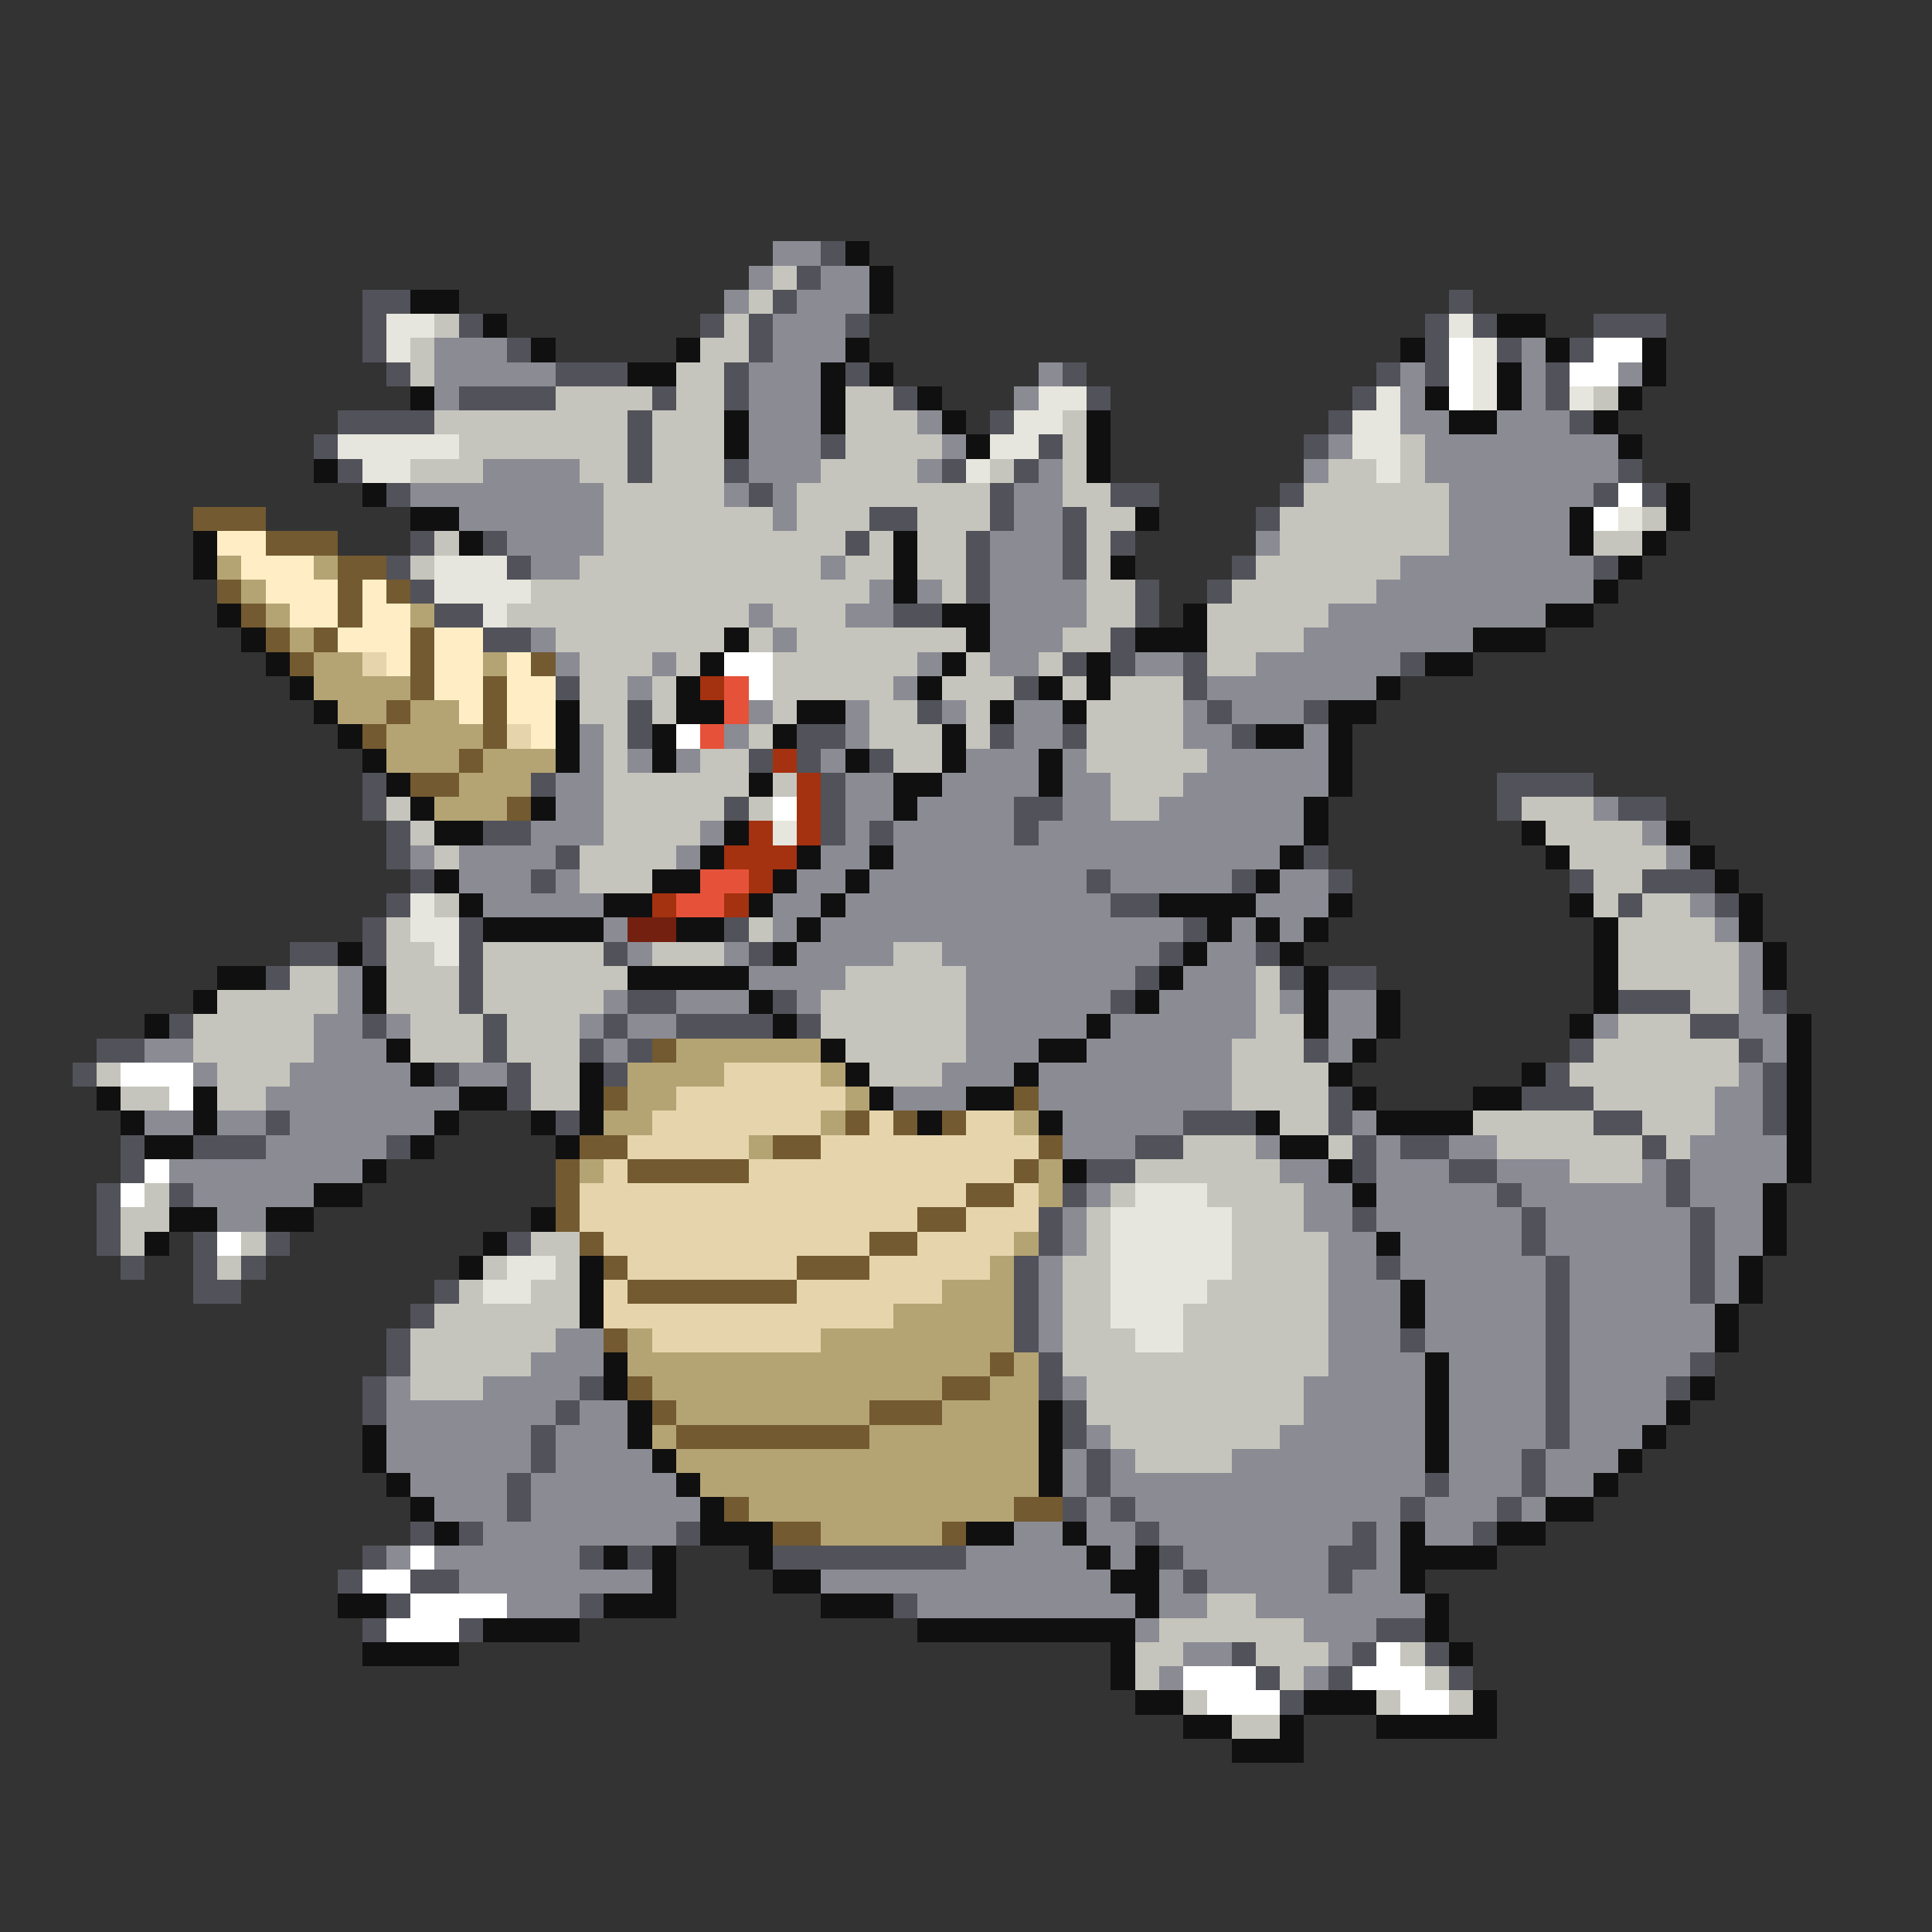 <svg xmlns="http://www.w3.org/2000/svg" viewBox="0 -0.5 80 80" shape-rendering="crispEdges">
<rect x="0" y="-0.5" width="80" height="80" fill="#333333" stroke="none"/>
<path stroke="#8b8b94" d="M32 10h2M31 11h1M34 11h2M30 12h1M33 12h3M32 13h3M18 14h3M32 14h3M63 14h1M18 15h5M31 15h3M43 15h1M58 15h1M63 15h1M67 15h1M18 16h1M31 16h3M42 16h1M58 16h1M63 16h1M31 17h3M38 17h1M58 17h2M62 17h3M31 18h3M39 18h1M55 18h1M59 18h8M20 19h4M31 19h3M38 19h1M43 19h1M54 19h1M59 19h8M17 20h8M30 20h1M32 20h1M42 20h2M60 20h6M19 21h6M32 21h1M42 21h2M60 21h5M21 22h4M41 22h3M52 22h1M60 22h5M22 23h2M34 23h1M41 23h3M58 23h8M36 24h1M38 24h1M41 24h4M57 24h9M31 25h1M35 25h2M41 25h4M55 25h9M22 26h1M32 26h1M41 26h3M54 26h7M23 27h1M27 27h1M38 27h1M41 27h2M47 27h2M52 27h6M26 28h1M37 28h1M50 28h7M31 29h1M35 29h1M39 29h1M42 29h2M49 29h1M51 29h3M24 30h1M30 30h1M35 30h1M42 30h2M49 30h2M54 30h1M24 31h1M26 31h1M28 31h1M34 31h1M40 31h3M44 31h1M50 31h5M23 32h2M35 32h2M39 32h4M44 32h2M49 32h6M23 33h2M35 33h2M38 33h4M44 33h2M48 33h6M66 33h1M22 34h3M29 34h1M35 34h1M37 34h5M43 34h11M68 34h1M17 35h1M19 35h4M28 35h1M34 35h2M37 35h16M69 35h1M19 36h3M23 36h1M33 36h2M36 36h9M46 36h5M53 36h2M20 37h5M32 37h2M35 37h11M52 37h3M70 37h1M25 38h1M32 38h1M34 38h15M51 38h1M53 38h1M71 38h1M26 39h1M30 39h1M33 39h4M39 39h9M50 39h2M72 39h1M14 40h1M31 40h4M40 40h7M49 40h3M72 40h1M14 41h1M25 41h1M28 41h3M33 41h1M40 41h6M48 41h4M53 41h1M55 41h2M72 41h1M13 42h2M16 42h1M24 42h1M26 42h2M40 42h5M46 42h6M55 42h2M66 42h1M72 42h2M6 43h2M13 43h3M25 43h1M40 43h3M45 43h6M55 43h1M73 43h1M8 44h1M12 44h5M19 44h2M39 44h3M43 44h8M72 44h1M11 45h8M37 45h3M43 45h8M71 45h2M6 46h2M9 46h2M12 46h6M44 46h5M56 46h1M71 46h2M11 47h5M44 47h3M52 47h1M57 47h1M60 47h2M70 47h4M7 48h8M53 48h2M57 48h3M62 48h3M68 48h1M70 48h4M8 49h5M45 49h1M54 49h2M57 49h5M63 49h6M70 49h3M9 50h2M44 50h1M54 50h2M57 50h6M64 50h6M71 50h2M44 51h1M55 51h2M58 51h5M64 51h6M71 51h2M43 52h1M55 52h2M58 52h6M65 52h5M71 52h1M43 53h1M55 53h3M59 53h5M65 53h5M71 53h1M43 54h1M55 54h3M59 54h5M65 54h6M23 55h2M43 55h1M55 55h3M59 55h5M65 55h6M22 56h3M55 56h4M60 56h4M65 56h5M16 57h1M20 57h4M44 57h1M54 57h5M60 57h4M65 57h4M16 58h7M24 58h2M54 58h5M60 58h4M65 58h4M16 59h6M23 59h3M45 59h1M53 59h6M60 59h4M65 59h3M16 60h6M23 60h4M44 60h1M46 60h1M51 60h8M60 60h3M64 60h3M17 61h4M22 61h6M44 61h1M46 61h13M60 61h3M64 61h2M18 62h3M22 62h7M45 62h1M47 62h11M59 62h3M63 62h1M20 63h8M42 63h2M45 63h2M48 63h8M57 63h1M59 63h2M16 64h1M18 64h6M40 64h5M46 64h1M49 64h6M57 64h1M19 65h8M34 65h12M48 65h1M50 65h5M56 65h2M21 66h3M38 66h9M48 66h2M52 66h7M47 67h1M54 67h3M49 68h2M55 68h1M48 69h1M54 69h1" />
<path stroke="#52525a" d="M34 10h1M33 11h1M15 12h2M32 12h1M60 12h1M15 13h1M19 13h1M29 13h1M31 13h1M35 13h1M59 13h1M61 13h1M66 13h3M15 14h1M21 14h1M31 14h1M59 14h1M62 14h1M65 14h1M16 15h1M23 15h3M30 15h1M35 15h1M44 15h1M57 15h1M59 15h1M64 15h1M19 16h4M27 16h1M30 16h1M37 16h1M45 16h1M56 16h1M64 16h1M14 17h4M26 17h1M41 17h1M55 17h1M65 17h1M13 18h1M26 18h1M34 18h1M43 18h1M54 18h1M14 19h1M26 19h1M30 19h1M39 19h1M42 19h1M67 19h1M16 20h1M31 20h1M41 20h1M46 20h2M53 20h1M66 20h1M68 20h1M36 21h2M41 21h1M44 21h1M52 21h1M17 22h1M20 22h1M35 22h1M40 22h1M44 22h1M46 22h1M16 23h1M21 23h1M40 23h1M44 23h1M51 23h1M66 23h1M17 24h1M40 24h1M47 24h1M50 24h1M18 25h2M37 25h2M47 25h1M20 26h2M46 26h1M44 27h1M46 27h1M49 27h1M58 27h1M23 28h1M42 28h1M49 28h1M26 29h1M38 29h1M50 29h1M54 29h1M26 30h1M33 30h2M41 30h1M44 30h1M51 30h1M31 31h1M33 31h1M36 31h1M15 32h1M22 32h1M34 32h1M62 32h4M15 33h1M30 33h1M34 33h1M42 33h2M62 33h1M67 33h2M16 34h1M20 34h2M34 34h1M36 34h1M42 34h1M16 35h1M23 35h1M54 35h1M17 36h1M22 36h1M45 36h1M51 36h1M55 36h1M65 36h1M68 36h3M16 37h1M46 37h2M67 37h1M71 37h1M15 38h1M19 38h1M30 38h1M49 38h1M12 39h2M15 39h1M19 39h1M25 39h1M31 39h1M48 39h1M52 39h1M11 40h1M19 40h1M47 40h1M53 40h1M55 40h2M19 41h1M26 41h2M32 41h1M46 41h1M67 41h3M73 41h1M7 42h1M15 42h1M20 42h1M25 42h1M28 42h4M33 42h1M70 42h2M4 43h2M20 43h1M24 43h1M26 43h1M54 43h1M65 43h1M72 43h1M3 44h1M18 44h1M21 44h1M25 44h1M64 44h1M73 44h1M21 45h1M55 45h1M63 45h3M73 45h1M11 46h1M23 46h1M49 46h3M55 46h1M66 46h2M73 46h1M5 47h1M8 47h3M16 47h1M47 47h2M56 47h1M58 47h2M68 47h1M5 48h1M45 48h2M56 48h1M60 48h2M69 48h1M4 49h1M7 49h1M44 49h1M62 49h1M69 49h1M4 50h1M43 50h1M56 50h1M63 50h1M70 50h1M4 51h1M8 51h1M11 51h1M21 51h1M43 51h1M63 51h1M70 51h1M5 52h1M8 52h1M10 52h1M42 52h1M57 52h1M64 52h1M70 52h1M8 53h2M18 53h1M42 53h1M64 53h1M70 53h1M17 54h1M42 54h1M64 54h1M16 55h1M42 55h1M58 55h1M64 55h1M16 56h1M43 56h1M64 56h1M70 56h1M15 57h1M24 57h1M43 57h1M64 57h1M69 57h1M15 58h1M23 58h1M44 58h1M64 58h1M22 59h1M44 59h1M64 59h1M22 60h1M45 60h1M63 60h1M21 61h1M45 61h1M59 61h1M63 61h1M21 62h1M44 62h1M46 62h1M58 62h1M62 62h1M17 63h1M19 63h1M28 63h1M47 63h1M56 63h1M61 63h1M15 64h1M24 64h1M26 64h1M32 64h8M48 64h1M55 64h2M14 65h1M17 65h2M49 65h1M55 65h1M16 66h1M24 66h1M37 66h1M15 67h1M19 67h1M57 67h2M51 68h1M56 68h1M59 68h1M52 69h1M55 69h1M60 69h1M53 70h1" />
<path stroke="#101010" d="M35 10h1M36 11h1M17 12h2M36 12h1M20 13h1M62 13h2M22 14h1M28 14h1M35 14h1M58 14h1M64 14h1M68 14h1M26 15h2M34 15h1M36 15h1M62 15h1M68 15h1M17 16h1M34 16h1M38 16h1M59 16h1M62 16h1M67 16h1M30 17h1M34 17h1M39 17h1M45 17h1M60 17h2M66 17h1M30 18h1M40 18h1M45 18h1M67 18h1M13 19h1M45 19h1M15 20h1M69 20h1M17 21h2M47 21h1M65 21h1M69 21h1M8 22h1M19 22h1M37 22h1M65 22h1M68 22h1M8 23h1M37 23h1M46 23h1M67 23h1M37 24h1M66 24h1M9 25h1M39 25h2M49 25h1M64 25h2M10 26h1M30 26h1M40 26h1M47 26h3M61 26h3M11 27h1M29 27h1M39 27h1M45 27h1M59 27h2M12 28h1M28 28h1M38 28h1M43 28h1M45 28h1M57 28h1M13 29h1M23 29h1M28 29h2M33 29h2M41 29h1M44 29h1M55 29h2M14 30h1M23 30h1M27 30h1M32 30h1M39 30h1M52 30h2M55 30h1M15 31h1M23 31h1M27 31h1M35 31h1M39 31h1M43 31h1M55 31h1M16 32h1M31 32h1M37 32h2M43 32h1M55 32h1M17 33h1M22 33h1M37 33h1M54 33h1M18 34h2M30 34h1M54 34h1M63 34h1M69 34h1M29 35h1M33 35h1M36 35h1M53 35h1M64 35h1M70 35h1M18 36h1M27 36h2M32 36h1M35 36h1M52 36h1M71 36h1M19 37h1M25 37h2M31 37h1M34 37h1M48 37h4M55 37h1M65 37h1M72 37h1M20 38h5M28 38h2M33 38h1M50 38h1M52 38h1M54 38h1M66 38h1M72 38h1M14 39h1M32 39h1M49 39h1M53 39h1M66 39h1M73 39h1M9 40h2M15 40h1M26 40h5M48 40h1M54 40h1M66 40h1M73 40h1M8 41h1M15 41h1M31 41h1M47 41h1M54 41h1M57 41h1M66 41h1M6 42h1M32 42h1M45 42h1M54 42h1M57 42h1M65 42h1M74 42h1M16 43h1M34 43h1M43 43h2M56 43h1M74 43h1M17 44h1M24 44h1M35 44h1M42 44h1M55 44h1M63 44h1M74 44h1M4 45h1M8 45h1M19 45h2M24 45h1M36 45h1M40 45h2M56 45h1M61 45h2M74 45h1M5 46h1M8 46h1M18 46h1M22 46h1M24 46h1M38 46h1M43 46h1M52 46h1M57 46h4M74 46h1M6 47h2M17 47h1M23 47h1M53 47h2M74 47h1M15 48h1M44 48h1M55 48h1M74 48h1M13 49h2M56 49h1M73 49h1M7 50h2M11 50h2M22 50h1M73 50h1M6 51h1M20 51h1M57 51h1M73 51h1M19 52h1M24 52h1M72 52h1M24 53h1M58 53h1M72 53h1M24 54h1M58 54h1M71 54h1M71 55h1M25 56h1M59 56h1M25 57h1M59 57h1M70 57h1M26 58h1M43 58h1M59 58h1M69 58h1M15 59h1M26 59h1M43 59h1M59 59h1M68 59h1M15 60h1M27 60h1M43 60h1M59 60h1M67 60h1M16 61h1M28 61h1M43 61h1M66 61h1M17 62h1M29 62h1M64 62h2M18 63h1M29 63h3M40 63h2M44 63h1M58 63h1M62 63h2M25 64h1M27 64h1M31 64h1M45 64h1M47 64h1M58 64h4M27 65h1M32 65h2M46 65h2M58 65h1M14 66h2M25 66h3M34 66h3M47 66h1M59 66h1M20 67h4M38 67h9M59 67h1M15 68h4M46 68h1M60 68h1M46 69h1M47 70h2M54 70h3M61 70h1M49 71h2M53 71h1M57 71h5M51 72h3" />
<path stroke="#c5c5bd" d="M32 11h1M31 12h1M18 13h1M30 13h1M17 14h1M29 14h2M17 15h1M28 15h2M23 16h4M28 16h2M35 16h2M66 16h1M18 17h8M27 17h3M35 17h3M44 17h1M19 18h7M27 18h3M35 18h4M44 18h1M58 18h1M17 19h3M24 19h2M27 19h3M34 19h4M41 19h1M44 19h1M55 19h2M58 19h1M25 20h5M33 20h8M44 20h2M54 20h6M25 21h7M33 21h3M38 21h3M45 21h2M53 21h7M68 21h1M18 22h1M25 22h10M36 22h1M38 22h2M45 22h1M53 22h7M66 22h2M17 23h1M24 23h10M35 23h2M38 23h2M45 23h1M52 23h6M22 24h14M39 24h1M45 24h2M51 24h6M21 25h10M32 25h3M45 25h2M50 25h5M23 26h7M31 26h1M33 26h7M44 26h2M50 26h4M24 27h3M28 27h1M32 27h6M40 27h1M43 27h1M50 27h2M24 28h2M27 28h1M32 28h5M39 28h3M44 28h1M46 28h3M24 29h2M27 29h1M32 29h1M36 29h2M40 29h1M45 29h4M25 30h1M31 30h1M36 30h3M40 30h1M45 30h4M25 31h1M29 31h2M37 31h2M45 31h5M25 32h6M32 32h1M46 32h3M16 33h1M25 33h5M31 33h1M46 33h2M63 33h3M17 34h1M25 34h4M64 34h4M18 35h1M24 35h4M65 35h4M24 36h3M66 36h2M18 37h1M66 37h1M68 37h2M16 38h1M31 38h1M67 38h4M16 39h2M20 39h5M27 39h3M37 39h2M67 39h5M12 40h2M16 40h3M20 40h6M35 40h5M52 40h1M67 40h5M9 41h5M16 41h3M20 41h5M34 41h6M52 41h1M70 41h2M8 42h5M17 42h3M21 42h3M34 42h6M52 42h2M67 42h3M8 43h5M17 43h3M21 43h3M35 43h5M51 43h3M66 43h6M4 44h1M9 44h3M22 44h2M36 44h3M51 44h4M65 44h7M5 45h2M9 45h2M22 45h2M51 45h4M66 45h5M53 46h2M61 46h5M68 46h3M49 47h3M55 47h1M62 47h6M69 47h1M47 48h6M65 48h3M6 49h1M46 49h1M50 49h4M5 50h2M45 50h1M51 50h3M5 51h1M10 51h1M22 51h2M45 51h1M51 51h4M9 52h1M20 52h1M23 52h1M44 52h2M51 52h4M19 53h1M22 53h2M44 53h2M50 53h5M18 54h6M44 54h2M49 54h6M17 55h6M44 55h3M49 55h6M17 56h5M44 56h11M17 57h3M45 57h9M45 58h9M46 59h7M47 60h4M50 66h2M48 67h6M47 68h2M52 68h3M58 68h1M47 69h1M53 69h1M59 69h1M49 70h1M57 70h1M60 70h1M51 71h2" />
<path stroke="#e6e6de" d="M16 13h2M60 13h1M16 14h1M61 14h1M61 15h1M43 16h2M57 16h1M61 16h1M65 16h1M42 17h2M56 17h2M14 18h5M41 18h2M56 18h2M15 19h2M40 19h1M57 19h1M67 21h1M18 23h3M18 24h4M20 25h1M32 34h1M17 37h1M17 38h2M18 39h1M47 49h3M46 50h5M46 51h5M21 52h2M46 52h5M20 53h2M46 53h4M46 54h3M47 55h2" />
<path stroke="#ffffff" d="M60 14h1M66 14h2M60 15h1M65 15h2M60 16h1M67 20h1M66 21h1M30 27h2M31 28h1M28 30h1M32 33h1M5 44h3M7 45h1M6 48h1M5 49h1M9 51h1M17 64h1M15 65h2M17 66h4M16 67h3M57 68h1M49 69h3M56 69h3M50 70h3M58 70h2" />
<path stroke="#735a31" d="M8 21h3M11 22h3M14 23h2M9 24h1M14 24h1M16 24h1M10 25h1M14 25h1M11 26h1M13 26h1M17 26h1M12 27h1M17 27h1M22 27h1M17 28h1M20 28h1M16 29h1M20 29h1M15 30h1M20 30h1M19 31h1M17 32h2M21 33h1M27 43h1M25 45h1M42 45h1M35 46h1M37 46h1M39 46h1M24 47h2M32 47h2M43 47h1M23 48h1M26 48h5M42 48h1M23 49h1M40 49h2M23 50h1M38 50h2M24 51h1M36 51h2M25 52h1M33 52h3M26 53h7M25 55h1M41 56h1M26 57h1M39 57h2M27 58h1M36 58h3M28 59h8M30 62h1M42 62h2M32 63h2M39 63h1" />
<path stroke="#ffeec5" d="M9 22h2M10 23h3M11 24h3M15 24h1M12 25h2M15 25h2M14 26h3M18 26h2M16 27h1M18 27h2M21 27h1M18 28h2M21 28h2M19 29h1M21 29h2M22 30h1" />
<path stroke="#b4a473" d="M9 23h1M13 23h1M10 24h1M11 25h1M17 25h1M12 26h1M13 27h2M20 27h1M13 28h4M14 29h2M17 29h2M16 30h4M16 31h3M20 31h3M19 32h3M18 33h3M28 43h6M26 44h4M34 44h1M26 45h2M35 45h1M25 46h2M34 46h1M42 46h1M31 47h1M24 48h1M43 48h1M43 49h1M42 51h1M41 52h1M39 53h3M37 54h5M26 55h1M34 55h8M26 56h15M42 56h1M27 57h12M41 57h2M28 58h8M39 58h4M27 59h1M36 59h7M28 60h15M29 61h14M31 62h11M34 63h5" />
<path stroke="#e6d5ac" d="M15 27h1M21 30h1M30 44h4M28 45h7M27 46h7M36 46h1M40 46h2M26 47h5M34 47h9M25 48h1M31 48h11M24 49h16M42 49h1M24 50h14M40 50h3M25 51h11M38 51h4M26 52h7M36 52h5M25 53h1M33 53h6M25 54h12M27 55h7" />
<path stroke="#a43110" d="M29 28h1M32 31h1M33 32h1M33 33h1M31 34h1M33 34h1M30 35h3M31 36h1M27 37h1M30 37h1" />
<path stroke="#e65239" d="M30 28h1M30 29h1M29 30h1M29 36h2M28 37h2" />
<path stroke="#732010" d="M26 38h2" />
</svg>